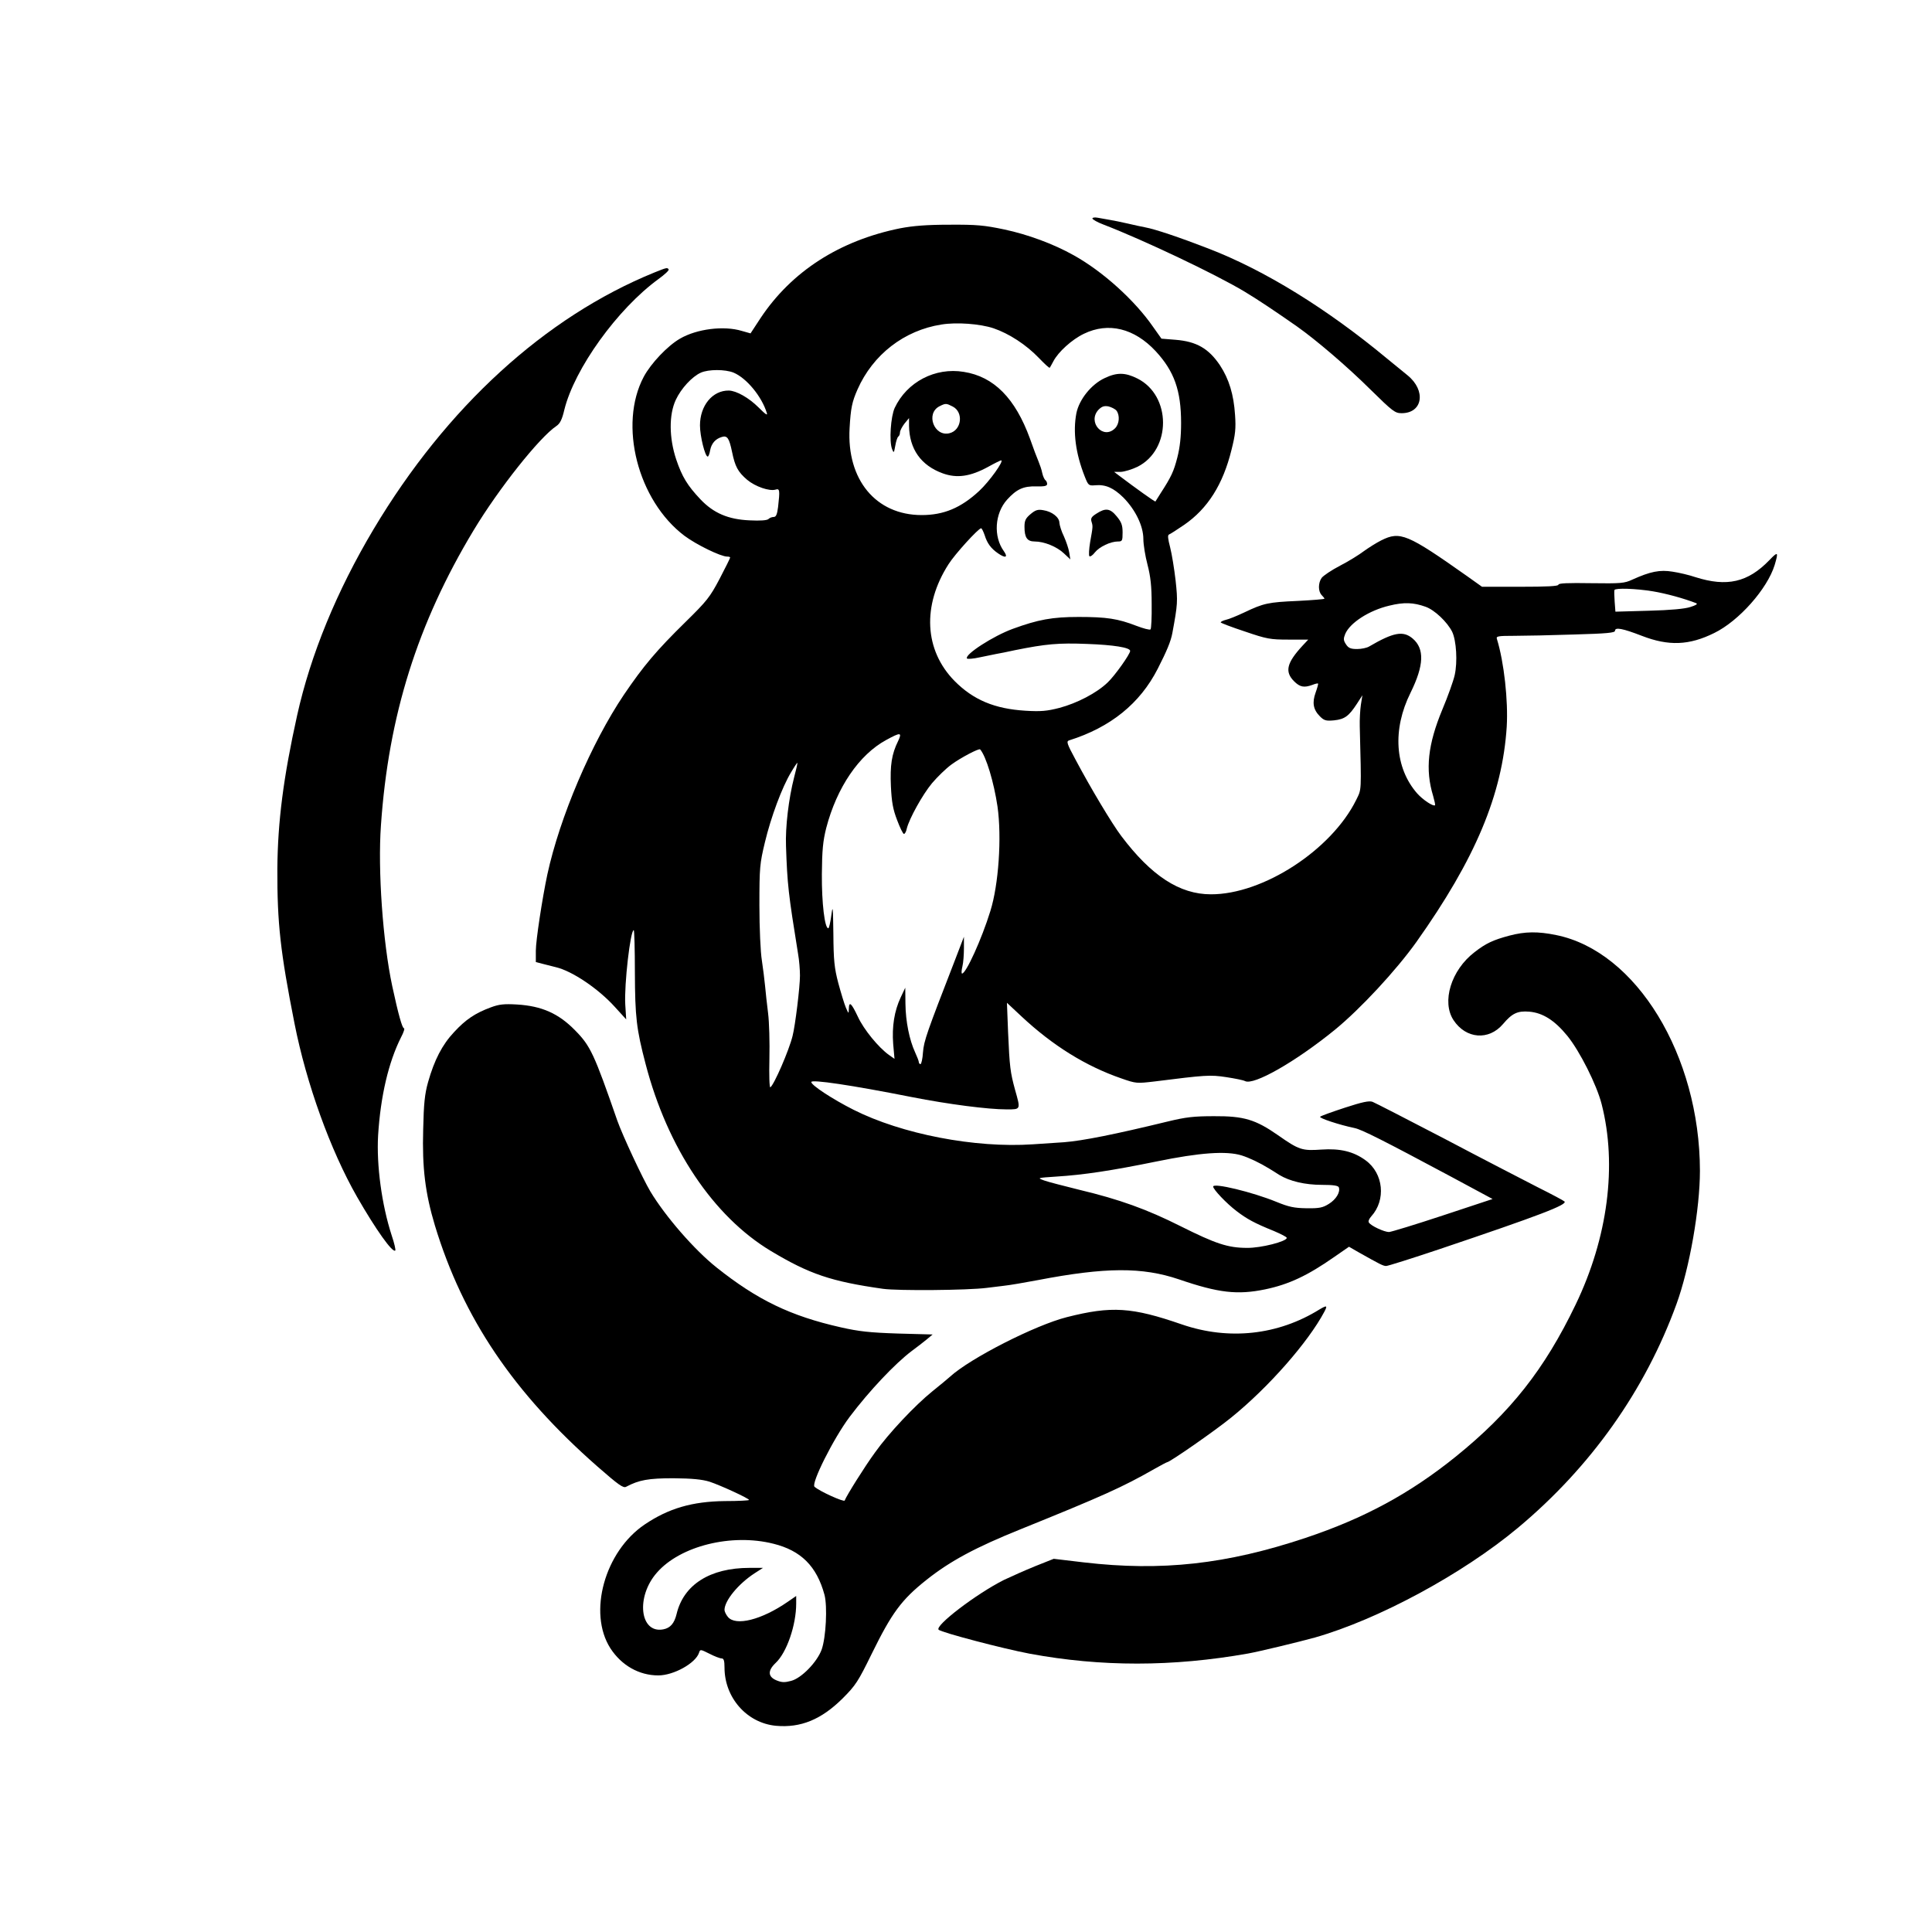 <?xml version="1.0" standalone="no"?>
<!DOCTYPE svg PUBLIC "-//W3C//DTD SVG 20010904//EN"
 "http://www.w3.org/TR/2001/REC-SVG-20010904/DTD/svg10.dtd">
<svg version="1.0" xmlns="http://www.w3.org/2000/svg"
 width="1024pt" height="1024pt" viewBox="0 0 1024 1024"
 preserveAspectRatio="xMidYMid meet">

<g transform="translate(0,1024) scale(0.1,-0.1)"
fill="#000000" stroke="none">
<path d="M5790 9082 c0 -5 26 -20 58 -32 213 -82 596 -264 749 -356 73 -44
161 -103 277 -184 103 -73 266 -212 389 -334 119 -117 131 -126 166 -126 112
0 131 120 31 201 -23 19 -72 59 -109 89 -318 264 -648 468 -947 583 -147 57
-283 103 -334 112 -17 3 -58 12 -92 20 -35 8 -79 17 -98 20 -19 3 -47 8 -62
11 -16 3 -28 1 -28 -4z"/>
<path d="M4771 9030 c-321 -65 -575 -228 -740 -476 l-53 -81 -46 13 c-95 29
-239 11 -328 -41 -66 -38 -154 -131 -192 -202 -135 -254 -32 -656 216 -843 63
-47 192 -110 226 -110 9 0 16 -2 16 -5 0 -3 -25 -54 -56 -113 -51 -97 -68
-118 -179 -227 -157 -154 -224 -234 -328 -387 -173 -257 -340 -649 -406 -953
-27 -127 -61 -350 -61 -404 l0 -60 38 -10 c20 -5 51 -13 67 -17 87 -20 226
-114 313 -210 l61 -67 -5 79 c-6 106 27 394 45 394 3 0 6 -100 6 -223 1 -239
8 -300 57 -487 116 -445 359 -807 663 -990 205 -123 320 -162 595 -201 79 -11
449 -8 550 5 19 2 60 7 90 11 30 3 111 17 180 30 359 69 554 70 749 4 210 -72
310 -83 456 -53 125 26 224 72 367 172 l78 54 52 -30 c112 -63 129 -72 145
-72 9 0 136 40 282 89 534 180 680 236 663 253 -5 5 -69 39 -143 76 -74 38
-295 152 -492 256 -198 103 -369 191 -382 196 -18 7 -55 -1 -147 -31 -67 -22
-126 -43 -131 -48 -7 -7 101 -43 183 -60 38 -8 149 -64 508 -256 l223 -120
-263 -87 c-145 -48 -273 -87 -286 -88 -25 0 -97 33 -107 51 -4 6 2 20 13 32
79 87 65 228 -30 297 -64 47 -135 64 -235 57 -101 -7 -118 -2 -229 76 -119 83
-181 102 -339 101 -108 0 -150 -5 -245 -28 -284 -69 -450 -102 -550 -110 -41
-3 -115 -8 -165 -11 -307 -21 -695 54 -951 183 -111 56 -224 130 -224 147 0
15 211 -16 534 -80 194 -38 402 -65 502 -65 75 0 74 -2 44 104 -25 92 -29 120
-37 306 l-6 155 78 -73 c165 -154 340 -263 529 -328 77 -27 81 -27 175 -16
271 34 294 36 380 23 46 -7 91 -16 100 -21 46 -24 267 102 475 271 136 111
326 316 433 466 313 441 456 782 479 1142 8 137 -14 341 -52 464 -5 15 4 17
93 17 54 0 196 3 316 7 176 5 217 9 217 20 0 20 41 12 142 -27 142 -55 251
-51 384 15 131 64 281 234 320 360 21 71 18 74 -28 26 -114 -118 -225 -143
-392 -90 -32 11 -87 24 -121 29 -67 11 -118 1 -213 -42 -43 -20 -61 -21 -219
-19 -122 2 -173 0 -173 -8 0 -8 -61 -11 -203 -11 l-202 0 -80 57 c-316 223
-354 239 -454 189 -26 -13 -67 -39 -92 -57 -25 -19 -81 -54 -126 -77 -46 -24
-89 -53 -98 -65 -19 -27 -19 -71 0 -91 8 -8 15 -17 15 -19 0 -3 -64 -8 -142
-12 -157 -7 -180 -12 -283 -61 -38 -18 -82 -36 -97 -39 -16 -4 -28 -10 -28
-14 1 -3 58 -25 128 -48 117 -40 135 -43 232 -43 l104 0 -30 -32 c-84 -91 -96
-138 -45 -189 31 -31 53 -35 97 -19 15 6 28 9 30 7 2 -1 -4 -23 -13 -48 -19
-53 -13 -90 23 -126 22 -22 32 -25 75 -21 56 6 78 22 121 88 l29 45 -8 -50
c-4 -27 -7 -79 -6 -115 9 -356 10 -330 -19 -390 -131 -265 -494 -501 -770
-500 -166 0 -316 98 -475 309 -48 63 -164 257 -242 404 -47 87 -50 98 -34 103
219 69 375 195 469 379 48 94 70 146 78 191 28 152 29 166 17 277 -7 61 -20
141 -29 176 -12 46 -14 65 -6 68 6 2 42 25 80 51 125 86 206 214 251 397 21
83 24 114 19 186 -7 108 -32 190 -80 263 -60 89 -124 126 -235 135 l-75 6 -44
62 c-98 142 -268 295 -421 380 -107 60 -242 110 -369 137 -105 22 -146 26
-290 25 -120 0 -193 -6 -261 -19z m495 -530 c82 -28 173 -87 240 -157 30 -31
55 -55 58 -52 2 2 10 18 19 34 26 50 99 116 162 146 130 63 267 29 380 -92 99
-107 135 -209 135 -381 0 -72 -6 -129 -20 -183 -19 -74 -32 -102 -89 -190 -14
-22 -26 -41 -27 -43 -2 -3 -104 70 -194 138 l-25 19 36 0 c19 1 59 13 88 27
181 91 180 378 -1 468 -64 32 -108 33 -173 2 -71 -33 -135 -113 -150 -186 -19
-100 -4 -213 44 -335 19 -48 21 -50 56 -47 55 5 97 -14 149 -65 64 -65 106
-151 106 -220 0 -29 10 -91 22 -136 16 -62 22 -113 22 -209 1 -69 -2 -130 -6
-134 -5 -4 -38 5 -75 19 -98 38 -158 47 -306 47 -140 0 -215 -14 -349 -63
-102 -37 -256 -136 -243 -157 2 -4 33 -2 68 6 35 7 75 15 88 18 13 2 58 11 99
20 164 33 230 39 382 33 139 -5 228 -19 228 -37 0 -17 -81 -131 -119 -167 -58
-56 -162 -110 -256 -135 -66 -17 -98 -20 -180 -15 -163 10 -276 57 -376 158
-160 163 -172 399 -32 618 34 54 159 191 173 191 4 0 12 -17 19 -37 13 -42 33
-70 71 -96 39 -27 54 -22 31 11 -57 78 -49 201 17 274 50 55 86 72 155 70 43
-1 57 2 57 13 0 7 -4 16 -9 20 -5 3 -13 20 -17 38 -3 17 -13 45 -20 62 -7 16
-28 71 -45 120 -78 214 -191 329 -351 354 -151 25 -301 -53 -366 -191 -21 -46
-30 -176 -14 -218 9 -23 10 -22 17 17 4 24 11 45 16 49 5 3 9 13 9 22 0 9 11
30 24 47 l24 29 0 -41 c2 -123 63 -210 179 -252 75 -27 146 -17 241 35 34 19
65 34 68 34 18 0 -62 -112 -116 -162 -97 -90 -188 -128 -305 -128 -243 0 -398
188 -382 461 6 106 13 139 42 205 82 185 247 313 445 344 80 13 204 4 276 -20z
m-1378 -235 c69 -29 149 -126 176 -213 6 -17 -6 -9 -43 28 -52 52 -118 89
-158 90 -87 1 -153 -80 -153 -185 0 -57 27 -165 41 -165 4 0 10 15 13 34 7 36
28 60 62 70 29 9 39 -7 54 -79 16 -78 31 -106 80 -148 43 -36 118 -62 151 -52
22 7 23 -4 13 -92 -5 -40 -11 -53 -23 -53 -10 0 -22 -5 -28 -11 -7 -7 -43 -10
-100 -7 -113 5 -191 38 -261 112 -68 72 -97 119 -128 211 -38 114 -39 237 -2
316 28 60 86 123 133 144 41 18 128 18 173 0z m1162 -180 c58 -30 47 -125 -17
-141 -82 -21 -129 105 -53 143 32 16 35 16 70 -2z m868 -22 c18 -25 15 -70 -8
-93 -63 -63 -148 33 -88 98 18 18 30 22 53 18 16 -4 36 -14 43 -23z m2842
-957 c72 -12 166 -38 230 -63 10 -4 -1 -11 -30 -20 -29 -10 -106 -17 -221 -20
l-177 -5 -4 53 c-2 30 -3 57 -1 62 6 11 111 8 203 -7z m-1204 -82 c48 -17 115
-81 141 -133 22 -47 29 -159 13 -230 -7 -31 -36 -112 -65 -181 -77 -185 -92
-319 -49 -459 7 -25 12 -47 10 -49 -9 -8 -65 29 -95 63 -118 135 -132 338 -35
533 72 146 75 234 11 288 -50 42 -101 33 -231 -43 -12 -7 -40 -13 -63 -13 -34
0 -46 5 -59 25 -14 21 -14 30 -4 55 25 59 127 125 234 150 77 19 128 17 192
-6z m-2796 -712 c-34 -69 -43 -128 -38 -240 4 -84 11 -122 33 -179 15 -40 31
-73 36 -73 5 0 12 12 15 28 13 53 84 181 134 241 28 33 74 78 103 99 49 36
146 87 152 80 32 -37 73 -175 92 -303 23 -163 6 -414 -38 -554 -46 -149 -129
-331 -150 -331 -4 0 -3 17 2 38 5 20 8 64 8 97 l0 60 -48 -125 c-149 -384
-164 -426 -169 -487 -2 -35 -9 -63 -13 -63 -5 0 -9 5 -9 10 0 6 -9 29 -20 53
-30 65 -50 163 -51 257 l-1 85 -24 -51 c-34 -72 -47 -155 -40 -247 l7 -79 -30
21 c-55 40 -132 133 -164 202 -35 74 -47 84 -48 42 -1 -28 -1 -27 -16 7 -8 19
-26 78 -40 130 -21 80 -25 121 -26 260 -2 146 -3 157 -11 98 -5 -38 -12 -68
-16 -68 -19 0 -35 134 -34 286 1 129 6 177 23 245 56 215 174 389 318 467 77
42 85 41 63 -6z m-551 -192 c-29 -113 -47 -264 -43 -365 7 -203 12 -249 64
-571 6 -33 10 -85 10 -115 0 -60 -25 -264 -39 -319 -19 -78 -99 -261 -118
-273 -5 -3 -7 65 -5 151 2 87 -1 195 -7 242 -6 47 -13 112 -16 145 -3 33 -11
94 -17 135 -7 41 -13 172 -13 290 0 203 2 222 29 335 32 134 91 293 139 372
17 29 32 51 33 50 2 -1 -6 -36 -17 -77z m2372 -2004 c41 -13 96 -39 148 -71 9
-5 32 -20 51 -32 56 -34 137 -53 227 -53 60 0 85 -4 89 -13 9 -25 -14 -64 -53
-88 -32 -20 -50 -24 -118 -23 -66 1 -94 7 -160 34 -127 52 -335 102 -335 81 0
-15 70 -89 124 -130 55 -42 95 -64 199 -106 37 -16 67 -31 67 -36 0 -19 -137
-54 -210 -53 -102 0 -167 22 -353 115 -177 89 -323 142 -537 193 -80 20 -163
41 -185 49 -39 14 -39 14 65 21 143 9 290 31 530 80 229 47 370 57 451 32z"/>
<path d="M5462 7515 c-26 -22 -32 -34 -32 -67 0 -57 14 -78 54 -78 50 0 117
-27 155 -63 l34 -32 -6 37 c-3 20 -16 58 -28 85 -13 26 -23 59 -24 72 0 29
-39 60 -86 67 -28 5 -41 1 -67 -21z"/>
<path d="M5812 7518 c-26 -16 -32 -25 -27 -42 8 -26 8 -25 -7 -109 -6 -37 -8
-70 -4 -75 4 -4 18 5 29 20 24 30 83 58 122 58 23 0 25 3 25 48 0 38 -6 55
-31 85 -35 43 -59 46 -107 15z"/>
<path d="M3469 8796 c-580 -236 -1103 -714 -1489 -1361 -196 -329 -334 -666
-405 -986 -73 -329 -103 -564 -105 -814 -1 -288 16 -441 91 -820 63 -319 190
-671 331 -918 101 -176 189 -299 203 -285 3 3 -5 39 -19 80 -53 163 -81 373
-72 530 13 208 55 388 122 521 14 26 20 47 15 47 -9 0 -30 74 -62 223 -50 234
-77 616 -60 852 40 582 194 1071 491 1564 133 221 350 494 439 553 19 13 30
34 42 86 54 218 281 534 499 693 32 23 57 46 54 51 -7 11 -10 10 -75 -16z"/>
<path d="M8000 5281 c-86 -23 -125 -41 -185 -88 -124 -95 -175 -263 -111 -360
66 -100 187 -109 262 -21 48 57 77 71 139 66 72 -6 135 -46 202 -128 66 -81
156 -260 182 -362 83 -324 33 -708 -138 -1063 -165 -343 -345 -571 -636 -806
-242 -195 -484 -326 -795 -430 -419 -140 -763 -178 -1175 -130 l-160 19 -98
-39 c-54 -22 -128 -55 -166 -73 -147 -74 -368 -243 -346 -264 17 -15 340 -100
483 -127 378 -70 756 -70 1157 1 61 11 264 60 355 85 336 96 781 336 1075 581
387 323 675 730 841 1187 69 190 124 504 124 706 -1 611 -337 1163 -762 1249
-97 20 -165 19 -248 -3z"/>
<path d="M2602 4901 c-84 -31 -134 -65 -195 -131 -64 -68 -105 -149 -138 -265
-18 -64 -23 -115 -26 -251 -6 -204 11 -339 62 -509 149 -491 417 -888 863
-1279 111 -97 136 -115 151 -106 68 36 118 45 251 45 99 -1 150 -6 190 -18 58
-19 210 -89 210 -97 0 -3 -57 -6 -128 -6 -174 -2 -299 -39 -425 -124 -212
-143 -302 -468 -182 -656 59 -91 152 -144 254 -144 82 0 198 65 216 120 6 19
7 19 55 -5 27 -14 56 -25 65 -25 11 0 15 -12 15 -48 0 -160 118 -294 272 -309
132 -12 241 33 354 145 69 69 82 89 154 236 107 218 158 287 290 392 127 101
262 173 500 269 433 175 540 223 708 319 35 20 66 36 68 36 14 0 257 169 340
237 198 160 408 400 493 560 18 34 14 36 -25 13 -220 -137 -481 -165 -729 -80
-266 92 -373 99 -610 39 -167 -42 -513 -218 -620 -316 -11 -10 -53 -45 -93
-77 -93 -75 -233 -224 -304 -324 -55 -75 -153 -232 -161 -255 -3 -10 -134 49
-160 73 -19 17 100 255 186 370 104 138 241 283 330 350 26 19 62 47 79 61
l31 26 -184 5 c-150 5 -206 11 -303 33 -266 60 -442 145 -658 317 -117 93
-271 270 -351 403 -41 69 -147 296 -175 375 -123 354 -142 396 -224 479 -88
90 -177 129 -308 137 -69 4 -95 1 -138 -15z m1497 -2843 c146 -36 230 -119
271 -271 16 -61 8 -225 -15 -290 -24 -66 -107 -152 -162 -166 -34 -9 -49 -9
-78 3 -45 19 -47 51 -4 92 59 55 109 201 109 315 l0 40 -45 -31 c-139 -96
-276 -130 -317 -80 -10 12 -18 29 -18 37 0 49 73 138 159 194 l45 29 -71 0
c-210 0 -350 -89 -387 -245 -12 -49 -33 -74 -71 -81 -124 -23 -146 173 -33
301 123 141 395 209 617 153z"/>
</g>
</svg>
